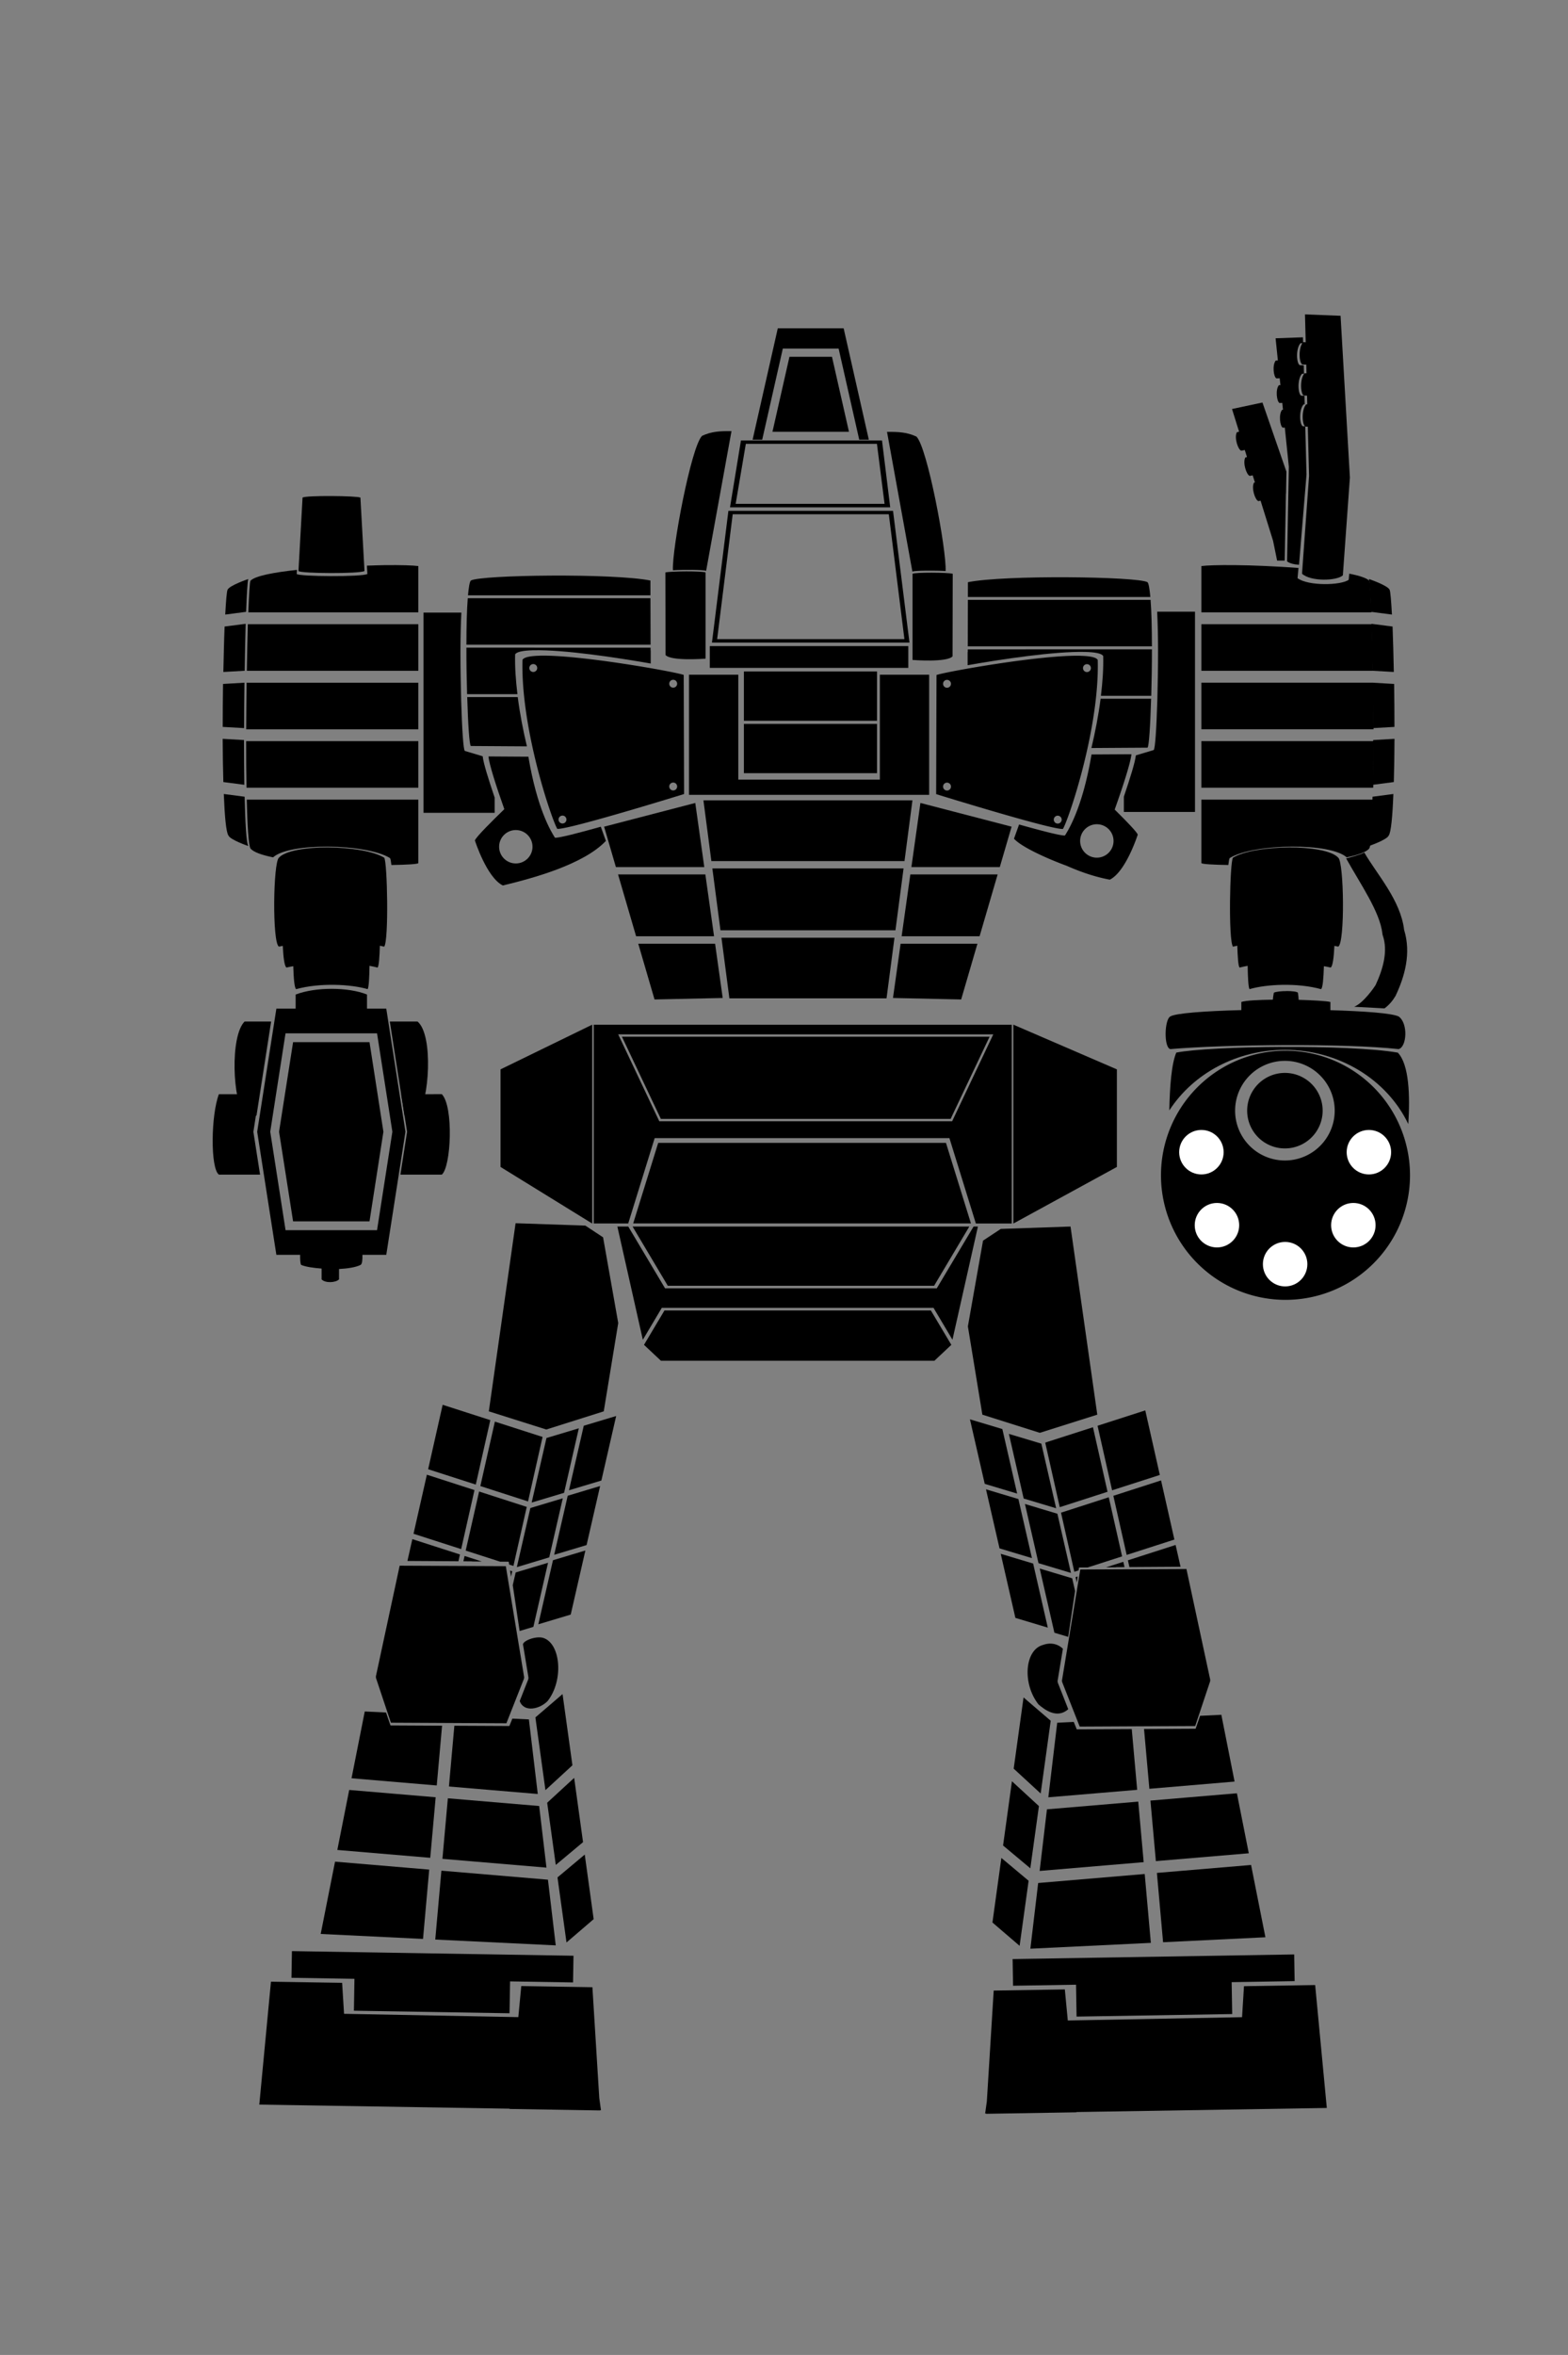 <?xml version="1.0" encoding="UTF-8" standalone="no"?>
<!-- Created with Inkscape (http://www.inkscape.org/) -->

<svg
   xmlns:dc="http://purl.org/dc/elements/1.1/"
   xmlns:cc="http://creativecommons.org/ns#"
   xmlns:rdf="http://www.w3.org/1999/02/22-rdf-syntax-ns#"
   xmlns:svg="http://www.w3.org/2000/svg"
   xmlns="http://www.w3.org/2000/svg"
   xmlns:sodipodi="http://sodipodi.sourceforge.net/DTD/sodipodi-0.dtd"
   xmlns:inkscape="http://www.inkscape.org/namespaces/inkscape"
   sodipodi:docname="Zeus.svg"
   inkscape:version="0.92.5 (2060ec1f9f, 2020-04-08)"
   id="svg8"
   version="1.1"
   viewBox="0 0 34.983 52.516"
   height="52.516mm"
   width="34.983mm">
  <rect x="0" y="0" width="34.983" height="52.516" fill="#808080" stroke="none"/>
  <defs
     id="defs2" />
  <sodipodi:namedview
     id="base"
     pagecolor="#ffffff"
     bordercolor="#666666"
     borderopacity="1.0"
     inkscape:pageopacity="0.0"
     inkscape:pageshadow="2"
     inkscape:zoom="4.0000002"
     inkscape:cx="138.34762"
     inkscape:cy="100.91701"
     inkscape:document-units="mm"
     inkscape:current-layer="layer1"
     showgrid="false"
     inkscape:window-width="1920"
     inkscape:window-height="1043"
     inkscape:window-x="1920"
     inkscape:window-y="0"
     inkscape:window-maximized="1"
     inkscape:snap-global="false"
     fit-margin-top="0"
     fit-margin-left="0"
     fit-margin-right="0"
     fit-margin-bottom="0"
     showguides="false"
     inkscape:guide-bbox="true" />
  <g
     inkscape:label="Capa 1"
     inkscape:groupmode="layer"
     id="layer1"
     transform="translate(-135.49,-99.591)">
    <path
       style="opacity:1;vector-effect:none;fill:#000000;fill-opacity:1;fill-rule:nonzero;stroke:none;stroke-width:0.22;stroke-linecap:round;stroke-linejoin:miter;stroke-miterlimit:4;stroke-dasharray:none;stroke-dashoffset:0;stroke-opacity:1"
       d="m 163.656,108.567 -0.679,0.145 0.158,0.506 -0.049,0.011 c -0.066,0.119 0.027,0.396 0.099,0.413 l 0.077,-0.016 0.049,0.158 -0.036,0.007 c -0.066,0.119 0.027,0.396 0.099,0.413 l 0.064,-0.013 0.05,0.158 -0.02,0.004 c -0.066,0.119 0.027,0.396 0.099,0.413 l 0.047,-0.01 0.279,0.895 0.09,0.441 h 0.169 l 0.028,-1.497 h 0.002 l 0.009,-0.485 z"
       id="rect2454-9-6"
       inkscape:connector-curvature="0" />
    <path
       style="opacity:1;vector-effect:none;fill:#000000;fill-opacity:1;fill-rule:nonzero;stroke:none;stroke-width:0.206;stroke-linecap:round;stroke-linejoin:miter;stroke-miterlimit:4;stroke-dasharray:none;stroke-dashoffset:0;stroke-opacity:1"
       d="m 164.559,107.113 -0.61,0.022 0.051,0.494 -0.047,0.002 c -0.082,0.099 -0.048,0.37 0.015,0.398 l 0.073,-0.003 0.016,0.154 -0.034,5.1e-4 c -0.082,0.099 -0.048,0.37 0.015,0.398 l 0.06,-0.003 0.016,0.154 -0.019,5.1e-4 c -0.082,0.099 -0.048,0.37 0.015,0.398 l 0.045,-9.8e-4 0.09,0.872 -0.04,2.11 c 0.06,0.047 0.159,0.07 0.267,0.076 l 0.167,-2.009 -0.028,-1.078 -0.055,-0.002 c -0.074,-0.039 -0.09,-0.374 0.02,-0.489 l 0.023,5.1e-4 -0.005,-0.19 -0.074,-0.003 c -0.074,-0.039 -0.09,-0.375 0.02,-0.489 l 0.042,0.002 -0.005,-0.19 -0.09,-0.004 c -0.074,-0.039 -0.09,-0.375 0.02,-0.489 l 0.057,0.002 z"
       id="rect2454-7-1"
       inkscape:connector-curvature="0"
       sodipodi:nodetypes="ccccccccccccccccccccccccccccccc" />
    <path
       style="opacity:1;vector-effect:none;fill:#000000;fill-opacity:1;fill-rule:nonzero;stroke:none;stroke-width:0.185;stroke-linecap:round;stroke-linejoin:miter;stroke-miterlimit:4;stroke-dasharray:none;stroke-dashoffset:0;stroke-opacity:1"
       d="m 140.374,123.991 c -0.178,0.463 -0.193,1.657 0,1.794 h 0.918 l -0.149,-0.955 0.131,-0.839 z m 4.067,0 0.131,0.839 -0.149,0.955 h 0.924 c 0.208,-0.171 0.267,-1.52 0,-1.794 z"
       id="rect2424-5"
       inkscape:connector-curvature="0"
       sodipodi:nodetypes="cccccccccccc" />
    <path
       style="opacity:1;vector-effect:none;fill:#000000;fill-opacity:1;fill-rule:nonzero;stroke:none;stroke-width:0.151;stroke-linecap:round;stroke-linejoin:miter;stroke-miterlimit:4;stroke-dasharray:none;stroke-dashoffset:0;stroke-opacity:1"
       d="m 161.307,113.232 c 0.012,0.239 0.019,0.516 0.02,0.826 v 0.067 c 5.2e-4,0.351 -0.007,0.705 -0.015,1.037 l -0.002,0.064 c -0.018,0.591 -0.047,1.07 -0.081,1.091 l -0.398,0.119 c -0.014,0.147 -0.13,0.517 -0.267,0.921 v 0.34 h 1.587 v -4.465 z"
       id="rect2306-1"
       inkscape:connector-curvature="0"
       sodipodi:nodetypes="cccccccccccc" />
    <rect
       style="opacity:1;vector-effect:none;fill:#1a1a1a;fill-opacity:1;stroke:none;stroke-width:0.1;stroke-linecap:butt;stroke-linejoin:miter;stroke-miterlimit:4;stroke-dasharray:none;stroke-dashoffset:0;stroke-opacity:1"
       id="rect860"
       width="7.094"
       height="0"
       x="148.868"
       y="129.319" />
    <path
       inkscape:connector-curvature="0"
       style="opacity:1;vector-effect:none;fill:#000000;fill-opacity:1;fill-rule:nonzero;stroke:none;stroke-width:0.086;stroke-linecap:round;stroke-linejoin:miter;stroke-miterlimit:4;stroke-dasharray:none;stroke-dashoffset:0;stroke-opacity:1"
       d="m 149.264,126.943 0.568,2.525 0.412,-0.693 0.01,-0.018 h 6.064 l 0.422,0.71 0.568,-2.524 h -0.097 l -0.821,1.378 h -6.033 -0.029 l -0.821,-1.378 z m 0.339,0 0.786,1.321 h 5.941 l 0.786,-1.321 z m 0.712,1.871 -0.457,0.767 0.378,0.355 h 6.101 l 0.378,-0.355 -0.457,-0.767 z"
       id="rect1411"
       sodipodi:nodetypes="ccccccccccccccccccccccccc" />
    <path
       style="opacity:1;vector-effect:none;fill:#000000;fill-opacity:1;fill-rule:nonzero;stroke:none;stroke-width:0.757;stroke-linecap:round;stroke-linejoin:miter;stroke-miterlimit:4;stroke-dasharray:none;stroke-dashoffset:0;stroke-opacity:1"
       d="M 95.256 63.469 L 92.061 63.488 L 91.896 63.488 C 91.154 67.912 89.971 69.817 89.658 70.309 C 89.286 70.331 87.627 69.895 85.797 69.383 L 85.369 70.576 C 85.977 71.265 88.145 72.25 89.799 72.855 C 90.61 73.211 91.906 73.739 93.436 74.025 C 94.795 73.354 95.787 70.236 95.787 70.236 C 95.724 70.011 94.757 69.027 93.846 68.127 C 94.556 66.139 95.19 64.165 95.256 63.469 z M 92.344 69.361 A 1.406 1.406 0 0 1 93.75 70.768 A 1.406 1.406 0 0 1 92.344 72.174 A 1.406 1.406 0 0 1 90.938 70.768 A 1.406 1.406 0 0 1 92.344 69.361 z "
       transform="matrix(0.265,0,0,0.265,135.49,99.591)"
       id="rect1284-3" />
    <path
       inkscape:connector-curvature="0"
       style="opacity:1;vector-effect:none;fill:#000000;fill-opacity:1;fill-rule:nonzero;stroke:none;stroke-width:0.2;stroke-linecap:round;stroke-linejoin:miter;stroke-miterlimit:4;stroke-dasharray:none;stroke-dashoffset:0;stroke-opacity:1"
       d="m 150.862,114.637 v 2.679 h 5.358 v -2.679 h -1.1 v 2.34 h -3.158 v -2.34 z"
       id="rect1007" />
    <path
       style="opacity:1;vector-effect:none;fill:#000000;fill-opacity:1;fill-rule:nonzero;stroke:none;stroke-width:0.698;stroke-linecap:round;stroke-linejoin:miter;stroke-miterlimit:4;stroke-dasharray:2.094, 2.094;stroke-dashoffset:0;stroke-opacity:1"
       d="m 151.153,109.311 c -0.241,0.237 -0.673,2.523 -0.65,2.997 0.242,-0.015 0.676,-0.013 0.741,0.013 l 0.566,-3.116 c -0.263,-0.002 -0.449,0.008 -0.658,0.106 z"
       id="rect911-3"
       inkscape:connector-curvature="0"
       sodipodi:nodetypes="ccccc" />
    <path
       inkscape:connector-curvature="0"
       style="opacity:1;vector-effect:none;fill:#000000;fill-opacity:1;fill-rule:nonzero;stroke:none;stroke-width:0.733;stroke-linecap:round;stroke-linejoin:miter;stroke-miterlimit:4;stroke-dasharray:2.2, 2.2;stroke-dashoffset:0;stroke-opacity:1"
       d="m 151.741,110.983 -0.367,2.938 h 4.407 l -0.367,-2.938 z m 0.096,0.076 h 3.483 l 0.348,2.785 h -4.178 z"
       id="rect865" />
    <path
       style="opacity:1;vector-effect:none;fill:#000000;fill-opacity:1;fill-rule:nonzero;stroke:none;stroke-width:0.618;stroke-linecap:round;stroke-linejoin:miter;stroke-miterlimit:4;stroke-dasharray:1.854, 1.854;stroke-dashoffset:0;stroke-opacity:1"
       d="m 152.021,109.413 -0.244,1.491 h 3.574 l -0.183,-1.491 z m 0.109,0.076 h 2.925 l 0.17,1.338 h -3.322 z"
       id="rect867"
       inkscape:connector-curvature="0" />
    <rect
       style="opacity:1;vector-effect:none;fill:#000000;fill-opacity:1;fill-rule:nonzero;stroke:none;stroke-width:0.883;stroke-linecap:round;stroke-linejoin:miter;stroke-miterlimit:4;stroke-dasharray:2.649, 2.649;stroke-dashoffset:0;stroke-opacity:1"
       id="rect891"
       width="4.429"
       height="0.486"
       x="151.326"
       y="113.999" />
    <path
       style="opacity:1;vector-effect:none;fill:#000000;fill-opacity:1;fill-rule:nonzero;stroke:none;stroke-width:0.733;stroke-linecap:round;stroke-linejoin:miter;stroke-miterlimit:4;stroke-dasharray:2.2, 2.2;stroke-dashoffset:0;stroke-opacity:1"
       d="m 150.335,112.357 c 0.122,-0.031 0.832,-0.034 0.897,0 v 1.922 c 0,0 -0.763,0.061 -0.893,-0.08 z"
       id="rect893"
       inkscape:connector-curvature="0"
       sodipodi:nodetypes="ccccc" />
    <path
       style="opacity:1;vector-effect:none;fill:#000000;fill-opacity:1;fill-rule:nonzero;stroke:none;stroke-width:0.733;stroke-linecap:round;stroke-linejoin:miter;stroke-miterlimit:4;stroke-dasharray:2.2, 2.2;stroke-dashoffset:0;stroke-opacity:1"
       d="m 156.746,112.386 c -0.122,-0.031 -0.832,-0.034 -0.897,0 v 1.922 c 0,0 0.763,0.061 0.893,-0.08 z"
       id="rect893-7"
       inkscape:connector-curvature="0"
       sodipodi:nodetypes="ccccc" />
    <path
       style="opacity:1;vector-effect:none;fill:#000000;fill-opacity:1;fill-rule:nonzero;stroke:none;stroke-width:0.783;stroke-linecap:round;stroke-linejoin:miter;stroke-miterlimit:4;stroke-dasharray:2.348, 2.348;stroke-dashoffset:0;stroke-opacity:1"
       d="m 152.843,106.912 -0.562,2.485 h 0.214 l 0.444,-1.961 0.016,-0.072 h 1.245 l 0.46,2.033 h 0.214 l -0.562,-2.485 z m 0.26,0.636 -0.379,1.672 h 1.707 l -0.379,-1.672 z"
       id="rect950"
       inkscape:connector-curvature="0" />
    <path
       style="opacity:1;vector-effect:none;fill:#000000;fill-opacity:1;fill-rule:nonzero;stroke:none;stroke-width:0.698;stroke-linecap:round;stroke-linejoin:miter;stroke-miterlimit:4;stroke-dasharray:2.094, 2.094;stroke-dashoffset:0;stroke-opacity:1"
       d="m 155.937,109.328 c 0.241,0.237 0.673,2.523 0.65,2.997 -0.242,-0.015 -0.676,-0.013 -0.741,0.013 l -0.566,-3.116 c 0.263,-0.002 0.449,0.008 0.658,0.106 z"
       id="rect911-3-2"
       inkscape:connector-curvature="0"
       sodipodi:nodetypes="ccccc" />
    <rect
       style="opacity:1;vector-effect:none;fill:#000000;fill-opacity:1;fill-rule:nonzero;stroke:none;stroke-width:0.2;stroke-linecap:round;stroke-linejoin:miter;stroke-miterlimit:4;stroke-dasharray:none;stroke-dashoffset:0;stroke-opacity:1"
       id="rect988"
       width="2.97"
       height="1.099"
       x="152.087"
       y="114.565" />
    <rect
       style="opacity:1;vector-effect:none;fill:#000000;fill-opacity:1;fill-rule:nonzero;stroke:none;stroke-width:0.2;stroke-linecap:round;stroke-linejoin:miter;stroke-miterlimit:4;stroke-dasharray:none;stroke-dashoffset:0;stroke-opacity:1"
       id="rect988-9"
       width="2.97"
       height="1.099"
       x="152.087"
       y="115.734" />
    <path
       inkscape:connector-curvature="0"
       style="opacity:1;vector-effect:none;fill:#000000;fill-opacity:1;fill-rule:nonzero;stroke:none;stroke-width:0.2;stroke-linecap:round;stroke-linejoin:miter;stroke-miterlimit:4;stroke-dasharray:none;stroke-dashoffset:0;stroke-opacity:1"
       d="m 159.603,114.215 c -0.894,-0.025 -3.044,0.362 -3.219,0.429 l -0.008,2.656 c 0,0 2.563,0.794 2.828,0.777 0.116,-0.182 0.819,-2.222 0.777,-3.77 -0.033,-0.058 -0.172,-0.086 -0.378,-0.091 z m 0.131,0.187 a 0.088,0.088 0 0 1 5.3e-4,0 0.088,0.088 0 0 1 0.006,0 0.088,0.088 0 0 1 0.088,0.088 0.088,0.088 0 0 1 -0.088,0.088 0.088,0.088 0 0 1 -0.088,-0.088 0.088,0.088 0 0 1 0.082,-0.088 z m -3.122,0.35 a 0.088,0.088 0 0 1 5.3e-4,0 0.088,0.088 0 0 1 0.006,0 0.088,0.088 0 0 1 0.088,0.088 0.088,0.088 0 0 1 -0.088,0.088 0.088,0.088 0 0 1 -0.088,-0.088 0.088,0.088 0 0 1 0.082,-0.088 z m 5.3e-4,2.292 a 0.088,0.088 0 0 1 0.006,0 0.088,0.088 0 0 1 0.088,0.088 0.088,0.088 0 0 1 -0.088,0.088 0.088,0.088 0 0 1 -0.088,-0.088 0.088,0.088 0 0 1 0.082,-0.088 z m 2.47,0.737 a 0.088,0.088 0 0 1 0.006,0 0.088,0.088 0 0 1 0.088,0.088 0.088,0.088 0 0 1 -0.088,0.088 0.088,0.088 0 0 1 -0.088,-0.088 0.088,0.088 0 0 1 0.082,-0.088 z"
       id="rect1033" />
    <path
       inkscape:connector-curvature="0"
       style="opacity:1;vector-effect:none;fill:#000000;fill-opacity:1;fill-rule:nonzero;stroke:none;stroke-width:0.2;stroke-linecap:round;stroke-linejoin:miter;stroke-miterlimit:4;stroke-dasharray:none;stroke-dashoffset:0;stroke-opacity:1"
       d="m 147.525,114.213 c 0.894,-0.025 3.044,0.362 3.219,0.429 l 0.008,2.656 c 0,0 -2.563,0.794 -2.828,0.777 -0.116,-0.182 -0.819,-2.222 -0.777,-3.77 0.033,-0.058 0.172,-0.086 0.378,-0.091 z m -0.131,0.187 a 0.088,0.088 0 0 0 -5.3e-4,0 0.088,0.088 0 0 0 -0.006,0 0.088,0.088 0 0 0 -0.088,0.088 0.088,0.088 0 0 0 0.088,0.088 0.088,0.088 0 0 0 0.088,-0.088 0.088,0.088 0 0 0 -0.082,-0.088 z m 3.122,0.35 a 0.088,0.088 0 0 0 -5.3e-4,0 0.088,0.088 0 0 0 -0.006,0 0.088,0.088 0 0 0 -0.088,0.088 0.088,0.088 0 0 0 0.088,0.088 0.088,0.088 0 0 0 0.088,-0.088 0.088,0.088 0 0 0 -0.082,-0.088 z m -5.3e-4,2.292 a 0.088,0.088 0 0 0 -0.006,0 0.088,0.088 0 0 0 -0.088,0.088 0.088,0.088 0 0 0 0.088,0.088 0.088,0.088 0 0 0 0.088,-0.088 0.088,0.088 0 0 0 -0.082,-0.088 z m -2.47,0.737 a 0.088,0.088 0 0 0 -0.006,0 0.088,0.088 0 0 0 -0.088,0.088 0.088,0.088 0 0 0 0.088,0.088 0.088,0.088 0 0 0 0.088,-0.088 0.088,0.088 0 0 0 -0.082,-0.088 z"
       id="rect1033-8" />
    <path
       inkscape:connector-curvature="0"
       style="opacity:1;vector-effect:none;fill:#000000;fill-opacity:1;fill-rule:nonzero;stroke:none;stroke-width:0.194;stroke-linecap:round;stroke-linejoin:miter;stroke-miterlimit:4;stroke-dasharray:none;stroke-dashoffset:0;stroke-opacity:1"
       d="m 159.308,112.464 c -0.873,-0.005 -1.819,0.028 -2.223,0.11 l -0.001,0.33 h 4.071 c -0.016,-0.171 -0.036,-0.305 -0.064,-0.33 -0.111,-0.064 -0.91,-0.105 -1.783,-0.11 z m -2.224,0.504 -0.003,1.037 h 4.109 c -0.001,-0.4 -0.009,-0.775 -0.03,-1.037 z m -0.003,1.104 v 0.059 c -6.6e-4,6.9e-4 -0.002,4.3e-4 -0.003,0.002 v 0.292 c 0.758,-0.133 1.941,-0.313 2.626,-0.296 0.218,0.006 0.364,0.033 0.399,0.091 0.008,0.285 -0.015,0.586 -0.051,0.888 h 1.123 c 0.009,-0.333 0.016,-0.687 0.015,-1.037 z m 2.964,1.101 c -0.048,0.374 -0.121,0.748 -0.205,1.099 l 1.251,-0.008 c 0.034,-0.021 0.063,-0.5 0.081,-1.091 z"
       id="rect1118-2" />
    <path
       inkscape:connector-curvature="0"
       style="opacity:1;vector-effect:none;fill:#000000;fill-opacity:1;fill-rule:nonzero;stroke:none;stroke-width:0.194;stroke-linecap:round;stroke-linejoin:miter;stroke-miterlimit:4;stroke-dasharray:none;stroke-dashoffset:0;stroke-opacity:1"
       d="m 147.778,112.427 c 0.873,-0.005 1.819,0.028 2.223,0.11 l 10e-4,0.33 h -4.071 c 0.016,-0.171 0.036,-0.305 0.064,-0.33 0.111,-0.064 0.91,-0.105 1.783,-0.11 z m 2.224,0.504 0.003,1.037 h -4.109 c 0.001,-0.4 0.009,-0.775 0.03,-1.037 z m 0.003,1.104 v 0.059 c 6.6e-4,6.9e-4 0.002,4.2e-4 0.003,0.002 v 0.292 c -0.758,-0.133 -1.941,-0.313 -2.626,-0.296 -0.218,0.006 -0.364,0.033 -0.399,0.091 -0.008,0.285 0.015,0.586 0.051,0.888 h -1.123 c -0.009,-0.333 -0.016,-0.687 -0.015,-1.037 z m -2.964,1.101 c 0.048,0.374 0.121,0.748 0.205,1.099 l -1.251,-0.008 c -0.034,-0.021 -0.063,-0.5 -0.081,-1.091 z"
       id="rect1118-2-5" />
    <path
       inkscape:connector-curvature="0"
       style="opacity:1;vector-effect:none;fill:#000000;fill-opacity:1;fill-rule:nonzero;stroke:none;stroke-width:0.175;stroke-linecap:round;stroke-linejoin:miter;stroke-miterlimit:4;stroke-dasharray:none;stroke-dashoffset:0;stroke-opacity:1"
       d="m 151.184,117.439 0.177,1.354 h 4.309 l 0.177,-1.354 z m 0.199,1.518 0.181,1.379 h 3.904 l 0.181,-1.379 z m 0.203,1.545 0.177,1.352 h 3.506 l 0.177,-1.352 z"
       id="rect1215" />
    <path
       style="opacity:1;vector-effect:none;fill:#000000;fill-opacity:1;fill-rule:nonzero;stroke:none;stroke-width:0.165;stroke-linecap:round;stroke-linejoin:miter;stroke-miterlimit:4;stroke-dasharray:none;stroke-dashoffset:0;stroke-opacity:1"
       d="m 151.002,117.497 -2.034,0.529 0.263,0.901 h 1.972 z m -1.723,1.594 0.403,1.379 h 1.739 l -0.194,-1.379 z m 0.451,1.545 0.363,1.243 1.521,-0.033 -0.17,-1.21 z"
       id="rect1264"
       inkscape:connector-curvature="0" />
    <path
       inkscape:connector-curvature="0"
       style="opacity:1;vector-effect:none;fill:#000000;fill-opacity:1;fill-rule:nonzero;stroke:none;stroke-width:0.165;stroke-linecap:round;stroke-linejoin:miter;stroke-miterlimit:4;stroke-dasharray:none;stroke-dashoffset:0;stroke-opacity:1"
       d="m 156.025,117.497 2.034,0.529 -0.263,0.901 h -1.972 z m 1.723,1.594 -0.403,1.379 h -1.739 l 0.194,-1.379 z m -0.451,1.545 -0.363,1.243 -1.521,-0.033 0.17,-1.21 z"
       id="rect1264-8" />
    <path
       style="opacity:1;vector-effect:none;fill:#000000;fill-opacity:1;fill-rule:nonzero;stroke:none;stroke-width:0.757;stroke-linecap:round;stroke-linejoin:miter;stroke-miterlimit:4;stroke-dasharray:none;stroke-dashoffset:0;stroke-opacity:1"
       d="m 41.123,63.656 c 0.063,0.669 0.661,2.53 1.336,4.436 -0.915,0.889 -2.395,2.343 -2.477,2.633 0,0 0.992,3.117 2.352,3.789 2.473,-0.595 6.778,-1.748 8.676,-3.75 l -0.428,-1.193 c -1.83,0.512 -3.487,0.948 -3.859,0.926 -0.313,-0.491 -1.496,-2.396 -2.238,-6.82 h -0.164 z m 2.303,6.193 c 0.777,0 1.406,0.63 1.406,1.406 0,0.777 -0.63,1.406 -1.406,1.406 -0.777,0 -1.406,-0.63 -1.406,-1.406 0,-0.777 0.63,-1.406 1.406,-1.406 z"
       transform="matrix(0.265,0,0,0.265,135.49,99.591)"
       id="rect1284-3-6"
       inkscape:connector-curvature="0"
       sodipodi:nodetypes="ccccccccccsssss" />
    <path
       inkscape:connector-curvature="0"
       style="opacity:1;vector-effect:none;fill:#000000;fill-opacity:1;fill-rule:nonzero;stroke:none;stroke-width:0.2;stroke-linecap:round;stroke-linejoin:miter;stroke-miterlimit:4;stroke-dasharray:none;stroke-dashoffset:0;stroke-opacity:1"
       d="m 148.737,122.442 v 4.432 h 0.769 l 0.578,-1.864 0.012,-0.039 h 6.576 l 0.59,1.904 h 0.801 v -4.432 z m 0.545,0.215 h 8.369 l -0.918,1.938 h -6.516 -0.018 z m 0.084,0.053 0.868,1.832 h 6.465 l 0.869,-1.832 z m 0.809,2.367 -0.558,1.796 h 7.535 l -0.557,-1.796 z"
       id="rect1345" />
    <path
       style="opacity:1;vector-effect:none;fill:#000000;fill-opacity:1;fill-rule:nonzero;stroke:none;stroke-width:0.165;stroke-linecap:round;stroke-linejoin:miter;stroke-miterlimit:4;stroke-dasharray:none;stroke-dashoffset:0;stroke-opacity:1"
       d="m 158.098,122.441 2.31,0.997 v 2.176 l -2.31,1.262 z"
       id="rect1347"
       inkscape:connector-curvature="0"
       sodipodi:nodetypes="ccccc" />
    <path
       style="opacity:1;vector-effect:none;fill:#000000;fill-opacity:1;fill-rule:nonzero;stroke:none;stroke-width:0.165;stroke-linecap:round;stroke-linejoin:miter;stroke-miterlimit:4;stroke-dasharray:none;stroke-dashoffset:0;stroke-opacity:1"
       d="m 148.703,122.441 -2.046,0.997 v 2.176 l 2.046,1.262 z"
       id="rect1347-2"
       inkscape:connector-curvature="0"
       sodipodi:nodetypes="ccccc" />
    <g
       id="g1920">
      <path
         sodipodi:nodetypes="cccccccc"
         inkscape:connector-curvature="0"
         id="rect1834-7"
         d="m 158.75,136.276 c -0.397,0.116 -0.455,0.86 -0.091,1.323 0.132,0.116 0.416,0.331 0.664,0.107 l -0.234,-0.595 -0.004,-0.033 0.119,-0.719 c 0,0 -0.165,-0.19 -0.454,-0.083 z"
         style="opacity:1;vector-effect:none;fill:#000000;fill-opacity:1;fill-rule:nonzero;stroke:none;stroke-width:0.132;stroke-linecap:round;stroke-linejoin:miter;stroke-miterlimit:4;stroke-dasharray:none;stroke-dashoffset:0;stroke-opacity:1" />
      <path
         sodipodi:nodetypes="cccccccc"
         inkscape:connector-curvature="0"
         id="rect1659-6"
         d="m 159.374,126.943 -1.556,0.053 -0.396,0.261 -0.338,1.912 0.323,1.969 1.282,0.405 1.282,-0.405 z"
         style="opacity:1;vector-effect:none;fill:#000000;fill-opacity:1;fill-rule:nonzero;stroke:none;stroke-width:0.132;stroke-linecap:round;stroke-linejoin:miter;stroke-miterlimit:4;stroke-dasharray:none;stroke-dashoffset:0;stroke-opacity:1" />
      <path
         id="rect1527-1"
         transform="matrix(0.265,0,0,0.265,135.49,99.591)"
         d="M 96.422 118.686 L 92.404 119.979 L 93.629 125.41 L 97.646 124.119 L 96.422 118.686 z M 92.018 120.104 L 87.998 121.396 L 89.223 126.83 L 93.244 125.535 L 92.018 120.104 z M 97.75 124.578 L 93.734 125.873 L 94.855 130.848 L 98.873 129.555 L 97.75 124.578 z M 93.348 125.996 L 89.328 127.293 L 90.449 132.266 L 90.807 132.15 L 90.844 131.908 L 91.572 131.904 L 94.471 130.971 L 93.348 125.996 z M 98.975 130.01 L 94.959 131.301 L 95.088 131.873 L 99.391 131.846 L 98.975 130.01 z M 94.572 131.428 L 93.115 131.895 L 93.963 131.891 L 93.965 131.879 L 94.674 131.875 L 94.572 131.428 z M 90.73 132.662 L 90.553 132.719 L 90.654 133.172 L 90.73 132.662 z "
         style="opacity:1;vector-effect:none;fill:#000000;fill-opacity:1;fill-rule:nonzero;stroke:none;stroke-width:0.235;stroke-linecap:round;stroke-linejoin:miter;stroke-miterlimit:4;stroke-dasharray:none;stroke-dashoffset:0;stroke-opacity:1" />
      <path
         sodipodi:nodetypes="ccccccccc"
         inkscape:connector-curvature="0"
         id="rect1503"
         d="m 159.592,134.591 -0.409,2.476 0.004,0.033 0.392,0.994 2.577,-0.013 0.333,-0.998 0.002,-0.033 -0.531,-2.47 z"
         style="opacity:1;vector-effect:none;fill:#000000;fill-opacity:1;fill-rule:nonzero;stroke:none;stroke-width:0.074;stroke-linecap:round;stroke-linejoin:miter;stroke-miterlimit:4;stroke-dasharray:none;stroke-dashoffset:0;stroke-opacity:1" />
      <path
         id="rect1527-0"
         transform="matrix(0.265,0,0,0.265,135.49,99.591)"
         d="M 84.939 120.664 L 86.184 126.102 L 88.918 126.922 L 87.672 121.484 L 84.939 120.664 z M 86.291 126.562 L 87.432 131.541 L 90.164 132.363 L 89.023 127.383 L 86.291 126.562 z M 87.535 131.996 L 88.771 137.396 L 89.934 137.746 L 90.512 133.885 L 90.268 132.816 L 87.535 131.996 z "
         style="opacity:1;vector-effect:none;fill:#000000;fill-opacity:1;fill-rule:nonzero;stroke:none;stroke-width:0.239;stroke-linecap:round;stroke-linejoin:miter;stroke-miterlimit:4;stroke-dasharray:none;stroke-dashoffset:0;stroke-opacity:1" />
      <path
         sodipodi:nodetypes="ccccccccccccccc"
         inkscape:connector-curvature="0"
         id="rect1527-0-3"
         d="m 157.13,131.242 0.33,1.439 0.723,0.217 -0.33,-1.439 z m 0.358,1.561 0.302,1.317 0.723,0.217 -0.302,-1.317 z m 0.329,1.438 0.327,1.429 0.723,0.217 -0.327,-1.429 z"
         style="opacity:1;vector-effect:none;fill:#000000;fill-opacity:1;fill-rule:nonzero;stroke:none;stroke-width:0.063;stroke-linecap:round;stroke-linejoin:miter;stroke-miterlimit:4;stroke-dasharray:none;stroke-dashoffset:0;stroke-opacity:1" />
      <path
         inkscape:connector-curvature="0"
         id="rect1727"
         d="m 162.739,137.831 -0.475,0.023 -0.099,0.288 -1.151,0.006 0.119,1.333 1.901,-0.161 z m -3.293,0.159 -0.369,0.018 -0.198,1.663 1.982,-0.167 -0.121,-1.355 -1.227,0.006 z m 3.64,1.591 -1.929,0.163 0.121,1.35 2.073,-0.175 z m -2.201,0.186 -2.037,0.172 -0.163,1.374 2.321,-0.196 z m 2.517,1.413 -2.101,0.177 0.138,1.546 2.283,-0.111 z m -2.373,0.201 -2.377,0.201 -0.174,1.465 2.688,-0.13 z"
         style="opacity:1;vector-effect:none;fill:#000000;fill-opacity:1;fill-rule:nonzero;stroke:none;stroke-width:0.125;stroke-linecap:round;stroke-linejoin:miter;stroke-miterlimit:4;stroke-dasharray:none;stroke-dashoffset:0;stroke-opacity:1" />
      <path
         inkscape:connector-curvature="0"
         id="rect1790"
         d="m 163.244,143.883 -0.043,0.691 -3.888,0.074 -0.066,-0.693 -1.587,0.026 -0.153,2.47 -0.038,0.272 0.022,-3.6e-4 -4.2e-4,0.006 2.017,-0.033 -6.2e-4,-0.006 5.585,-0.091 -0.26,-2.741 z"
         style="opacity:1;vector-effect:none;fill:#000000;fill-opacity:1;fill-rule:nonzero;stroke:none;stroke-width:0.132;stroke-linecap:round;stroke-linejoin:miter;stroke-miterlimit:4;stroke-dasharray:none;stroke-dashoffset:0;stroke-opacity:1" />
      <path
         inkscape:connector-curvature="0"
         id="rect1812"
         d="m 158.082,143.278 0.01,0.595 1.405,-0.023 0.012,0.711 3.472,-0.057 -0.012,-0.711 1.405,-0.023 -0.01,-0.595 z"
         style="opacity:1;vector-effect:none;fill:#000000;fill-opacity:1;fill-rule:nonzero;stroke:none;stroke-width:0.132;stroke-linecap:round;stroke-linejoin:miter;stroke-miterlimit:4;stroke-dasharray:none;stroke-dashoffset:0;stroke-opacity:1" />
      <path
         inkscape:connector-curvature="0"
         id="rect1818"
         d="m 158.326,137.444 -0.22,1.588 0.602,0.554 0.224,-1.622 z m -0.259,1.869 -0.198,1.433 0.608,0.508 0.192,-1.387 z m -0.236,1.71 -0.199,1.44 0.606,0.52 0.201,-1.451 z"
         style="opacity:1;vector-effect:none;fill:#000000;fill-opacity:1;fill-rule:nonzero;stroke:none;stroke-width:0.111;stroke-linecap:round;stroke-linejoin:miter;stroke-miterlimit:4;stroke-dasharray:none;stroke-dashoffset:0;stroke-opacity:1" />
    </g>
    <g
       id="g1908"
       transform="matrix(-1,0,0,1,330.643,-55.562)">
      <path
         sodipodi:nodetypes="ccccccc"
         inkscape:connector-curvature="0"
         id="rect1834-7-6"
         d="m 183.04,191.676 c -0.397,0.116 -0.469,0.947 -0.105,1.41 0.175,0.181 0.529,0.263 0.623,0 l -0.192,-0.488 -0.004,-0.033 0.119,-0.719 c 0.047,-0.088 -0.265,-0.216 -0.44,-0.17 z"
         style="opacity:1;vector-effect:none;fill:#000000;fill-opacity:1;fill-rule:nonzero;stroke:none;stroke-width:0.132;stroke-linecap:round;stroke-linejoin:miter;stroke-miterlimit:4;stroke-dasharray:none;stroke-dashoffset:0;stroke-opacity:1" />
      <path
         sodipodi:nodetypes="cccccccc"
         inkscape:connector-curvature="0"
         id="rect1659-6-5"
         d="m 183.65,182.431 -1.556,0.053 -0.396,0.261 -0.338,1.912 0.323,1.969 1.282,0.405 1.282,-0.405 z"
         style="opacity:1;vector-effect:none;fill:#000000;fill-opacity:1;fill-rule:nonzero;stroke:none;stroke-width:0.132;stroke-linecap:round;stroke-linejoin:miter;stroke-miterlimit:4;stroke-dasharray:none;stroke-dashoffset:0;stroke-opacity:1" />
      <path
         id="rect1527-1-6"
         d="m 185.277,186.48 -1.063,0.342 0.324,1.437 1.063,-0.342 z m -1.165,0.375 -1.064,0.342 0.324,1.438 1.064,-0.343 z m 1.517,1.184 -1.062,0.343 0.297,1.316 1.063,-0.342 z m -1.165,0.375 -1.063,0.343 0.297,1.316 0.095,-0.03 0.01,-0.064 0.193,-0.001 0.767,-0.247 z m 1.489,1.062 -1.062,0.342 0.034,0.151 1.138,-0.007 z m -1.165,0.375 -0.386,0.124 0.224,-0.001 5.3e-4,-0.003 0.188,-0.001 z m -1.016,0.327 -0.047,0.015 0.027,0.12 z"
         style="opacity:1;vector-effect:none;fill:#000000;fill-opacity:1;fill-rule:nonzero;stroke:none;stroke-width:0.062;stroke-linecap:round;stroke-linejoin:miter;stroke-miterlimit:4;stroke-dasharray:none;stroke-dashoffset:0;stroke-opacity:1"
         inkscape:connector-curvature="0" />
      <path
         sodipodi:nodetypes="ccccccccc"
         inkscape:connector-curvature="0"
         id="rect1503-9"
         d="m 183.868,190.079 -0.409,2.476 0.004,0.033 0.392,0.994 2.577,-0.013 0.333,-0.998 0.002,-0.033 -0.531,-2.47 z"
         style="opacity:1;vector-effect:none;fill:#000000;fill-opacity:1;fill-rule:nonzero;stroke:none;stroke-width:0.074;stroke-linecap:round;stroke-linejoin:miter;stroke-miterlimit:4;stroke-dasharray:none;stroke-dashoffset:0;stroke-opacity:1" />
      <path
         id="rect1527-0-37"
         d="m 182.239,187.004 0.329,1.439 0.723,0.217 -0.33,-1.439 z m 0.358,1.561 0.302,1.317 0.723,0.218 -0.302,-1.318 z m 0.329,1.438 0.327,1.429 0.307,0.092 0.153,-1.022 -0.065,-0.283 z"
         style="opacity:1;vector-effect:none;fill:#000000;fill-opacity:1;fill-rule:nonzero;stroke:none;stroke-width:0.063;stroke-linecap:round;stroke-linejoin:miter;stroke-miterlimit:4;stroke-dasharray:none;stroke-dashoffset:0;stroke-opacity:1"
         inkscape:connector-curvature="0" />
      <path
         sodipodi:nodetypes="ccccccccccccccc"
         inkscape:connector-curvature="0"
         id="rect1527-0-3-4"
         d="m 181.406,186.73 0.33,1.439 0.723,0.217 -0.33,-1.439 z m 0.358,1.561 0.302,1.317 0.723,0.217 -0.302,-1.317 z m 0.329,1.438 0.327,1.429 0.723,0.217 -0.327,-1.429 z"
         style="opacity:1;vector-effect:none;fill:#000000;fill-opacity:1;fill-rule:nonzero;stroke:none;stroke-width:0.063;stroke-linecap:round;stroke-linejoin:miter;stroke-miterlimit:4;stroke-dasharray:none;stroke-dashoffset:0;stroke-opacity:1" />
      <path
         inkscape:connector-curvature="0"
         id="rect1727-5"
         d="m 187.015,193.319 -0.475,0.023 -0.099,0.288 -1.151,0.006 0.119,1.333 1.901,-0.161 z m -3.293,0.159 -0.369,0.018 -0.198,1.663 1.982,-0.167 -0.121,-1.355 -1.227,0.006 z m 3.64,1.591 -1.929,0.163 0.121,1.35 2.073,-0.175 z m -2.201,0.186 -2.037,0.172 -0.163,1.374 2.321,-0.196 z m 2.517,1.413 -2.101,0.177 0.138,1.546 2.283,-0.111 z m -2.373,0.201 -2.377,0.201 -0.174,1.465 2.688,-0.13 z"
         style="opacity:1;vector-effect:none;fill:#000000;fill-opacity:1;fill-rule:nonzero;stroke:none;stroke-width:0.125;stroke-linecap:round;stroke-linejoin:miter;stroke-miterlimit:4;stroke-dasharray:none;stroke-dashoffset:0;stroke-opacity:1" />
      <path
         inkscape:connector-curvature="0"
         id="rect1790-2"
         d="m 187.52,199.37 -0.043,0.691 -3.888,0.074 -0.066,-0.693 -1.587,0.026 -0.153,2.47 -0.038,0.272 0.022,-3.7e-4 -4.2e-4,0.006 2.017,-0.033 -6.2e-4,-0.006 5.585,-0.091 -0.26,-2.741 z"
         style="opacity:1;vector-effect:none;fill:#000000;fill-opacity:1;fill-rule:nonzero;stroke:none;stroke-width:0.132;stroke-linecap:round;stroke-linejoin:miter;stroke-miterlimit:4;stroke-dasharray:none;stroke-dashoffset:0;stroke-opacity:1" />
      <path
         inkscape:connector-curvature="0"
         id="rect1812-5"
         d="m 182.358,198.766 0.01,0.595 1.405,-0.023 0.012,0.711 3.472,-0.057 -0.012,-0.711 1.405,-0.023 -0.01,-0.595 z"
         style="opacity:1;vector-effect:none;fill:#000000;fill-opacity:1;fill-rule:nonzero;stroke:none;stroke-width:0.132;stroke-linecap:round;stroke-linejoin:miter;stroke-miterlimit:4;stroke-dasharray:none;stroke-dashoffset:0;stroke-opacity:1" />
      <path
         inkscape:connector-curvature="0"
         id="rect1818-4"
         d="m 182.602,192.931 -0.22,1.588 0.602,0.554 0.224,-1.622 z m -0.259,1.869 -0.198,1.433 0.608,0.508 0.192,-1.387 z m -0.236,1.71 -0.199,1.44 0.606,0.52 0.201,-1.451 z"
         style="opacity:1;vector-effect:none;fill:#000000;fill-opacity:1;fill-rule:nonzero;stroke:none;stroke-width:0.111;stroke-linecap:round;stroke-linejoin:miter;stroke-miterlimit:4;stroke-dasharray:none;stroke-dashoffset:0;stroke-opacity:1" />
    </g>
    <path
       style="opacity:1;vector-effect:none;fill:#000000;fill-opacity:1;fill-rule:nonzero;stroke:none;stroke-width:0.132;stroke-linecap:round;stroke-linejoin:miter;stroke-miterlimit:4;stroke-dasharray:none;stroke-dashoffset:0;stroke-opacity:1"
       d="m 166.031,112.505 c 0.016,0.037 0.033,0.334 0.048,0.73 l 0.466,0.061 c -0.016,-0.295 -0.034,-0.524 -0.053,-0.556 -0.052,-0.099 -0.46,-0.236 -0.46,-0.236 z m 0.058,0.997 c 0.009,0.299 0.015,0.677 0.022,1.047 l 0.476,0.027 c -0.008,-0.363 -0.016,-0.73 -0.028,-1.013 z m 0.027,1.313 c 0.005,0.332 0.007,0.675 0.008,1.013 l 0.477,-0.027 c -5.5e-4,-0.319 -0.002,-0.644 -0.007,-0.958 z m 0.485,1.252 -0.475,0.027 c 3e-4,0.356 -0.003,0.687 -0.007,0.998 l 0.468,-0.061 c 0.008,-0.298 0.014,-0.617 0.015,-0.964 z m -0.024,1.23 -0.465,0.061 c -0.014,0.584 -0.038,1.024 -0.082,1.1 0.004,-0.001 0.406,-0.14 0.443,-0.235 0.052,-0.067 0.085,-0.433 0.104,-0.927 z"
       id="rect2005-8"
       inkscape:connector-curvature="0" />
    <path
       style="opacity:1;vector-effect:none;fill:#000000;fill-opacity:1;fill-rule:nonzero;stroke:none;stroke-width:0.415;stroke-linecap:round;stroke-linejoin:miter;stroke-miterlimit:4;stroke-dasharray:none;stroke-dashoffset:0;stroke-opacity:1"
       d="M 103.924 47.555 C 102.605 47.543 101.577 47.574 101.146 47.635 L 101.146 51.531 L 115.461 51.531 C 115.404 50.066 115.344 48.973 115.281 48.871 C 115.062 48.639 114.443 48.442 113.594 48.275 L 113.547 48.791 C 112.898 49.264 110.147 49.327 109.242 48.656 L 109.32 47.793 C 107.449 47.658 105.494 47.568 103.924 47.555 z M 101.146 52.527 L 101.146 56.447 L 115.584 56.447 C 115.558 55.062 115.537 53.64 115.502 52.527 L 101.146 52.527 z M 101.146 57.449 L 101.146 61.371 L 115.639 61.371 C 115.631 60.063 115.624 58.732 115.605 57.449 L 101.146 57.449 z M 101.146 62.367 L 101.146 66.287 L 115.613 66.287 C 115.632 65.07 115.646 63.769 115.643 62.367 L 101.146 62.367 z M 101.146 67.291 L 101.146 72.635 C 101.224 72.715 102.12 72.772 103.414 72.791 C 103.448 72.49 103.487 72.265 103.529 72.209 C 104.518 71.591 106.69 71.257 108.77 71.246 C 110.78 71.235 112.693 71.525 113.377 72.146 C 114.331 71.951 115.034 71.706 115.281 71.396 C 115.446 71.11 115.54 69.471 115.592 67.291 L 101.146 67.291 z "
       id="rect1922"
       transform="matrix(0.265,0,0,0.265,135.49,99.591)" />
    <path
       style="opacity:1;vector-effect:none;fill:#000000;fill-opacity:1;fill-rule:nonzero;stroke:none;stroke-width:0.132;stroke-linecap:round;stroke-linejoin:miter;stroke-miterlimit:4;stroke-dasharray:none;stroke-dashoffset:0;stroke-opacity:1"
       d="m 164.238,118.49 c -0.492,0.003 -1.006,0.082 -1.24,0.228 -0.07,0.093 -0.105,1.844 0,1.984 0.029,-0.008 0.065,-0.014 0.097,-0.021 0.007,0.241 0.02,0.447 0.05,0.487 0.055,-0.014 0.116,-0.027 0.181,-0.039 0.004,0.254 0.015,0.48 0.041,0.52 0.374,-0.11 1.064,-0.146 1.596,0 0.039,-0.024 0.056,-0.252 0.064,-0.512 0.051,0.01 0.102,0.018 0.151,0.03 0.045,-0.024 0.071,-0.228 0.083,-0.483 0.028,0.006 0.058,0.01 0.086,0.017 0.152,-0.082 0.129,-1.879 0,-1.984 -0.146,-0.158 -0.616,-0.231 -1.108,-0.228 z"
       id="rect2084"
       inkscape:connector-curvature="0" />
    <path
       style="opacity:1;vector-effect:none;fill:#000000;fill-opacity:1;fill-rule:nonzero;stroke:none;stroke-width:0.132;stroke-linecap:round;stroke-linejoin:miter;stroke-miterlimit:4;stroke-dasharray:none;stroke-dashoffset:0;stroke-opacity:1"
       d="m 164.195,121.692 c -0.117,0 -0.24,0.012 -0.285,0.037 -0.013,0.066 -0.018,0.111 -0.022,0.155 -0.316,0.004 -0.604,0.017 -0.703,0.051 v 0.181 c -0.81,0.021 -1.472,0.07 -1.584,0.142 -0.132,0.066 -0.149,0.695 0,0.728 1.216,-0.105 3.903,-0.132 5.093,0 0.185,-0.048 0.215,-0.579 0,-0.728 -0.156,-0.074 -0.777,-0.118 -1.522,-0.14 v -0.183 c -0.09,-0.022 -0.384,-0.038 -0.708,-0.048 -0.004,-0.049 -0.007,-0.099 -0.017,-0.159 -0.023,-0.025 -0.135,-0.037 -0.252,-0.037 z"
       id="rect2127"
       inkscape:connector-curvature="0" />
    <path
       style="opacity:1;vector-effect:none;fill:#000000;fill-opacity:1;fill-rule:nonzero;stroke:none;stroke-width:0.111;stroke-linecap:round;stroke-linejoin:miter;stroke-miterlimit:4;stroke-dasharray:none;stroke-dashoffset:0;stroke-opacity:1"
       d="m 164.17,123.022 a 2.778,2.778 0 0 0 -2.778,2.778 2.778,2.778 0 0 0 2.778,2.778 2.778,2.778 0 0 0 2.778,-2.778 2.778,2.778 0 0 0 -2.778,-2.778 z m -0.013,0.226 a 1.111,1.111 0 0 1 1.111,1.111 1.111,1.111 0 0 1 -1.111,1.111 1.111,1.111 0 0 1 -1.111,-1.111 1.111,1.111 0 0 1 1.111,-1.111 z m 0,0.269 a 0.842,0.842 0 0 0 -0.842,0.842 0.842,0.842 0 0 0 0.842,0.842 0.842,0.842 0 0 0 0.842,-0.842 0.842,0.842 0 0 0 -0.842,-0.842 z"
       id="path2137"
       inkscape:connector-curvature="0" />
    <circle
       style="opacity:1;vector-effect:none;fill:#ffffff;fill-opacity:1;fill-rule:nonzero;stroke:none;stroke-width:0.132;stroke-linecap:round;stroke-linejoin:miter;stroke-miterlimit:4;stroke-dasharray:none;stroke-dashoffset:0;stroke-opacity:1"
       id="path2159-8"
       cx="164.162"
       cy="127.782"
       r="0.496" />
    <circle
       style="opacity:1;vector-effect:none;fill:#ffffff;fill-opacity:1;fill-rule:nonzero;stroke:none;stroke-width:0.132;stroke-linecap:round;stroke-linejoin:miter;stroke-miterlimit:4;stroke-dasharray:none;stroke-dashoffset:0;stroke-opacity:1"
       id="path2159-6"
       cx="165.684"
       cy="126.913"
       r="0.496" />
    <circle
       style="opacity:1;vector-effect:none;fill:#ffffff;fill-opacity:1;fill-rule:nonzero;stroke:none;stroke-width:0.132;stroke-linecap:round;stroke-linejoin:miter;stroke-miterlimit:4;stroke-dasharray:none;stroke-dashoffset:0;stroke-opacity:1"
       id="path2159-9"
       cx="162.641"
       cy="126.913"
       r="0.496" />
    <circle
       style="opacity:1;vector-effect:none;fill:#ffffff;fill-opacity:1;fill-rule:nonzero;stroke:none;stroke-width:0.132;stroke-linecap:round;stroke-linejoin:miter;stroke-miterlimit:4;stroke-dasharray:none;stroke-dashoffset:0;stroke-opacity:1"
       id="path2159"
       cx="166.031"
       cy="125.285"
       r="0.496" />
    <circle
       style="opacity:1;vector-effect:none;fill:#ffffff;fill-opacity:1;fill-rule:nonzero;stroke:none;stroke-width:0.132;stroke-linecap:round;stroke-linejoin:miter;stroke-miterlimit:4;stroke-dasharray:none;stroke-dashoffset:0;stroke-opacity:1"
       id="path2159-2"
       cx="162.294"
       cy="125.285"
       r="0.496" />
    <path
       style="opacity:1;vector-effect:none;fill:#000000;fill-opacity:1;fill-rule:nonzero;stroke:none;stroke-width:0.138;stroke-linecap:round;stroke-linejoin:miter;stroke-miterlimit:4;stroke-dasharray:none;stroke-dashoffset:0;stroke-opacity:1"
       d="m 164.077,122.937 c -1.003,0.005 -1.962,0.053 -2.343,0.127 -0.107,0.248 -0.146,0.761 -0.156,1.289 0.543,-0.837 1.522,-1.35 2.58,-1.351 1.192,7.6e-4 2.271,0.65 2.752,1.656 0.04,-0.623 0.021,-1.328 -0.234,-1.593 -0.551,-0.095 -1.596,-0.132 -2.599,-0.127 z"
       id="rect2242-4"
       inkscape:connector-curvature="0"
       sodipodi:nodetypes="scccccs" />
    <path
       style="opacity:1;vector-effect:none;fill:#000000;fill-opacity:1;fill-rule:nonzero;stroke:none;stroke-width:0.132;stroke-linecap:round;stroke-linejoin:miter;stroke-miterlimit:4;stroke-dasharray:none;stroke-dashoffset:0;stroke-opacity:1"
       d="m 141.029,112.505 c -0.016,0.037 -0.033,0.334 -0.048,0.73 l -0.466,0.061 c 0.016,-0.295 0.034,-0.524 0.053,-0.556 0.052,-0.099 0.46,-0.236 0.46,-0.236 z m -0.058,0.997 c -0.009,0.299 -0.015,0.677 -0.022,1.047 l -0.476,0.027 c 0.008,-0.363 0.016,-0.73 0.028,-1.013 z m -0.027,1.313 c -0.005,0.332 -0.007,0.675 -0.008,1.013 l -0.477,-0.027 c 5.5e-4,-0.319 0.002,-0.644 0.007,-0.958 z m -0.485,1.252 0.475,0.027 c -3e-4,0.356 0.003,0.687 0.007,0.998 l -0.468,-0.061 c -0.008,-0.298 -0.014,-0.617 -0.015,-0.964 z m 0.024,1.23 0.465,0.061 c 0.014,0.584 0.038,1.024 0.082,1.1 -0.004,-0.001 -0.406,-0.14 -0.443,-0.235 -0.052,-0.067 -0.085,-0.433 -0.104,-0.927 z"
       id="rect2005-8-4"
       inkscape:connector-curvature="0" />
    <path
       style="opacity:1;vector-effect:none;fill:#000000;fill-opacity:1;fill-rule:nonzero;stroke:none;stroke-width:0.415;stroke-linecap:round;stroke-linejoin:miter;stroke-miterlimit:4;stroke-dasharray:none;stroke-dashoffset:0;stroke-opacity:1"
       d="m 32.443,47.555 c -0.462,0.004 -1.033,0.031 -1.553,0.045 l 0.039,0.701 c -0.458,0.258 -5.738,0.223 -5.949,0 l 0.02,-0.344 c -1.972,0.212 -3.531,0.508 -3.914,0.914 -0.062,0.102 -0.123,1.195 -0.18,2.66 h 14.314 v -3.896 c -0.431,-0.061 -1.459,-0.091 -2.777,-0.08 z m -11.578,4.973 c -0.035,1.112 -0.056,2.534 -0.082,3.92 h 14.438 v -3.92 z m -0.104,4.922 c -0.019,1.282 -0.026,2.614 -0.033,3.922 h 14.492 v -3.922 z m -0.039,4.918 c -0.004,1.402 0.012,2.703 0.031,3.92 h 14.467 v -3.92 z m 0.053,4.924 c 0.052,2.18 0.146,3.819 0.311,4.105 0.248,0.31 0.95,0.554 1.904,0.75 0.684,-0.622 2.597,-0.912 4.607,-0.9 2.08,0.011 4.252,0.345 5.24,0.963 0.042,0.056 0.081,0.281 0.115,0.582 1.294,-0.019 2.19,-0.076 2.268,-0.156 v -5.344 z"
       transform="matrix(0.265,0,0,0.265,135.49,99.591)"
       id="rect1922-8"
       inkscape:connector-curvature="0"
       sodipodi:nodetypes="cccccccccccccccccccccccccccccccccc" />
    <path
       style="opacity:1;vector-effect:none;fill:#000000;fill-opacity:1;fill-rule:nonzero;stroke:none;stroke-width:0.132;stroke-linecap:round;stroke-linejoin:miter;stroke-miterlimit:4;stroke-dasharray:none;stroke-dashoffset:0;stroke-opacity:1"
       d="m 142.822,118.49 c 0.492,0.003 1.006,0.082 1.24,0.228 0.07,0.093 0.105,1.844 0,1.984 -0.029,-0.008 -0.065,-0.014 -0.097,-0.021 -0.007,0.241 -0.02,0.447 -0.05,0.487 -0.055,-0.014 -0.116,-0.027 -0.181,-0.039 -0.004,0.254 -0.015,0.48 -0.041,0.52 -0.374,-0.11 -1.064,-0.146 -1.596,0 -0.039,-0.024 -0.056,-0.252 -0.064,-0.512 -0.051,0.01 -0.102,0.018 -0.151,0.03 -0.045,-0.024 -0.071,-0.228 -0.083,-0.483 -0.028,0.006 -0.058,0.01 -0.086,0.017 -0.152,-0.082 -0.129,-1.879 0,-1.984 0.146,-0.158 0.616,-0.231 1.108,-0.228 z"
       id="rect2084-7"
       inkscape:connector-curvature="0" />
    <path
       style="opacity:1;vector-effect:none;fill:#000000;fill-opacity:1;fill-rule:nonzero;stroke:none;stroke-width:0.151;stroke-linecap:round;stroke-linejoin:miter;stroke-miterlimit:4;stroke-dasharray:none;stroke-dashoffset:0;stroke-opacity:1"
       d="m 145.783,113.252 c -0.012,0.239 -0.019,0.516 -0.02,0.826 v 0.067 c -5.2e-4,0.351 0.007,0.705 0.015,1.037 l 0.002,0.064 c 0.018,0.591 0.047,1.07 0.081,1.091 l 0.398,0.119 c 0.014,0.147 0.13,0.517 0.267,0.921 v 0.34 h -1.587 v -4.465 z"
       id="rect2306-1-7"
       inkscape:connector-curvature="0"
       sodipodi:nodetypes="cccccccccccc" />
    <g
       id="g2422"
       transform="translate(-0.033,-0.141)">
      <path
         sodipodi:nodetypes="cccccccccc"
         inkscape:connector-curvature="0"
         id="rect2394-1"
         d="m 140.98,122.512 c -0.328,0.328 -0.268,1.771 0,2.1 h 0.265 l 0.327,-2.1 z m 3.24,0 0.327,2.1 h 0.291 c 0.259,-0.311 0.363,-1.798 0,-2.1 z"
         style="opacity:1;vector-effect:none;fill:#000000;fill-opacity:1;fill-rule:nonzero;stroke:none;stroke-width:0.212;stroke-linecap:round;stroke-linejoin:miter;stroke-miterlimit:4;stroke-dasharray:none;stroke-dashoffset:0;stroke-opacity:1" />
      <path
         sodipodi:nodetypes="cccccccccccccccccccccccccccccccccc"
         inkscape:connector-curvature="0"
         id="rect2350"
         d="m 142.119,121.91 v 0.315 h -0.43 l -0.428,2.745 0.428,2.745 h 0.53 c -7.9e-4,0.106 0.003,0.201 0.024,0.225 0.105,0.044 0.275,0.067 0.455,0.081 v 0.241 c 0.082,0.088 0.313,0.076 0.389,0 v -0.231 c 0.199,-0.01 0.379,-0.04 0.48,-0.091 0.038,-0.019 0.044,-0.116 0.042,-0.225 h 0.532 l 0.428,-2.745 -0.428,-2.745 h -0.43 v -0.315 c -0.405,-0.165 -1.14,-0.174 -1.591,7e-5 z m -0.225,0.865 h 2.041 l 0.342,2.195 -0.342,2.195 h -2.041 l -0.342,-2.195 0.328,-2.111 z m 0.168,0.197 -0.313,1.998 0.313,1.998 h 1.705 l 0.31,-1.998 -0.31,-1.998 z"
         style="opacity:1;vector-effect:none;fill:#000000;fill-opacity:1;fill-rule:nonzero;stroke:none;stroke-width:0.123;stroke-linecap:round;stroke-linejoin:miter;stroke-miterlimit:4;stroke-dasharray:none;stroke-dashoffset:0;stroke-opacity:1" />
    </g>
    <path
       style="opacity:1;vector-effect:none;fill:#000000;fill-opacity:1;fill-rule:nonzero;stroke:none;stroke-width:0.255;stroke-linecap:round;stroke-linejoin:miter;stroke-miterlimit:4;stroke-dasharray:none;stroke-dashoffset:0;stroke-opacity:1"
       d="m 164.605,106.602 0.016,0.621 -0.057,-0.002 c -0.11,0.116 -0.094,0.457 -0.02,0.497 l 0.09,0.004 0.005,0.194 -0.042,-0.002 c -0.11,0.116 -0.094,0.457 -0.02,0.497 l 0.074,0.003 0.005,0.194 -0.023,-9e-4 c -0.11,0.116 -0.094,0.457 -0.02,0.497 l 0.055,0.002 0.028,1.097 -0.157,2.182 c 0.192,0.178 0.774,0.162 0.911,0.036 l 0.157,-2.182 -0.208,-3.606 z"
       id="rect2454"
       inkscape:connector-curvature="0" />
    <path
       style="opacity:1;vector-effect:none;fill:#000000;fill-opacity:1;fill-rule:nonzero;stroke:none;stroke-width:0.123;stroke-linecap:round;stroke-linejoin:miter;stroke-miterlimit:4;stroke-dasharray:none;stroke-dashoffset:0;stroke-opacity:1"
       d="m 142.24,110.688 c 0.064,-0.053 1.227,-0.041 1.291,0 l 0.091,1.637 c -0.114,0.064 -1.421,0.056 -1.473,0 z"
       id="rect2603"
       inkscape:connector-curvature="0"
       sodipodi:nodetypes="ccccc" />
    <path
       style="color:#000000;font-style:normal;font-variant:normal;font-weight:normal;font-stretch:normal;font-size:medium;line-height:normal;font-family:sans-serif;font-variant-ligatures:normal;font-variant-position:normal;font-variant-caps:normal;font-variant-numeric:normal;font-variant-alternates:normal;font-feature-settings:normal;text-indent:0;text-align:start;text-decoration:none;text-decoration-line:none;text-decoration-style:solid;text-decoration-color:#000000;letter-spacing:normal;word-spacing:normal;text-transform:none;writing-mode:lr-tb;direction:ltr;text-orientation:mixed;dominant-baseline:auto;baseline-shift:baseline;text-anchor:start;white-space:normal;shape-padding:0;clip-rule:nonzero;display:inline;overflow:visible;visibility:visible;opacity:1;isolation:auto;mix-blend-mode:normal;color-interpolation:sRGB;color-interpolation-filters:linearRGB;solid-color:#000000;solid-opacity:1;vector-effect:none;fill:#000000;fill-opacity:1;fill-rule:nonzero;stroke:none;stroke-width:0.503;stroke-linecap:butt;stroke-linejoin:miter;stroke-miterlimit:4;stroke-dasharray:none;stroke-dashoffset:0;stroke-opacity:1;color-rendering:auto;image-rendering:auto;shape-rendering:auto;text-rendering:auto;enable-background:accumulate"
       d="m 165.928,118.602 c -0.036,0.031 -0.378,0.132 -0.406,0.129 0.32,0.577 0.755,1.191 0.81,1.68 l 0.004,0.027 0.008,0.023 c 0.112,0.339 0.008,0.727 -0.164,1.098 -0.029,0.047 -0.269,0.399 -0.478,0.483 l 0.677,0.036 c 0.105,-0.077 0.185,-0.174 0.244,-0.275 l 0.006,-0.01 0.004,-0.01 c 0.196,-0.417 0.345,-0.934 0.184,-1.455 -0.079,-0.664 -0.603,-1.234 -0.889,-1.726 z"
       id="path2625"
       inkscape:connector-curvature="0"
       sodipodi:nodetypes="ccccccccccccc" />
  </g>
</svg>
